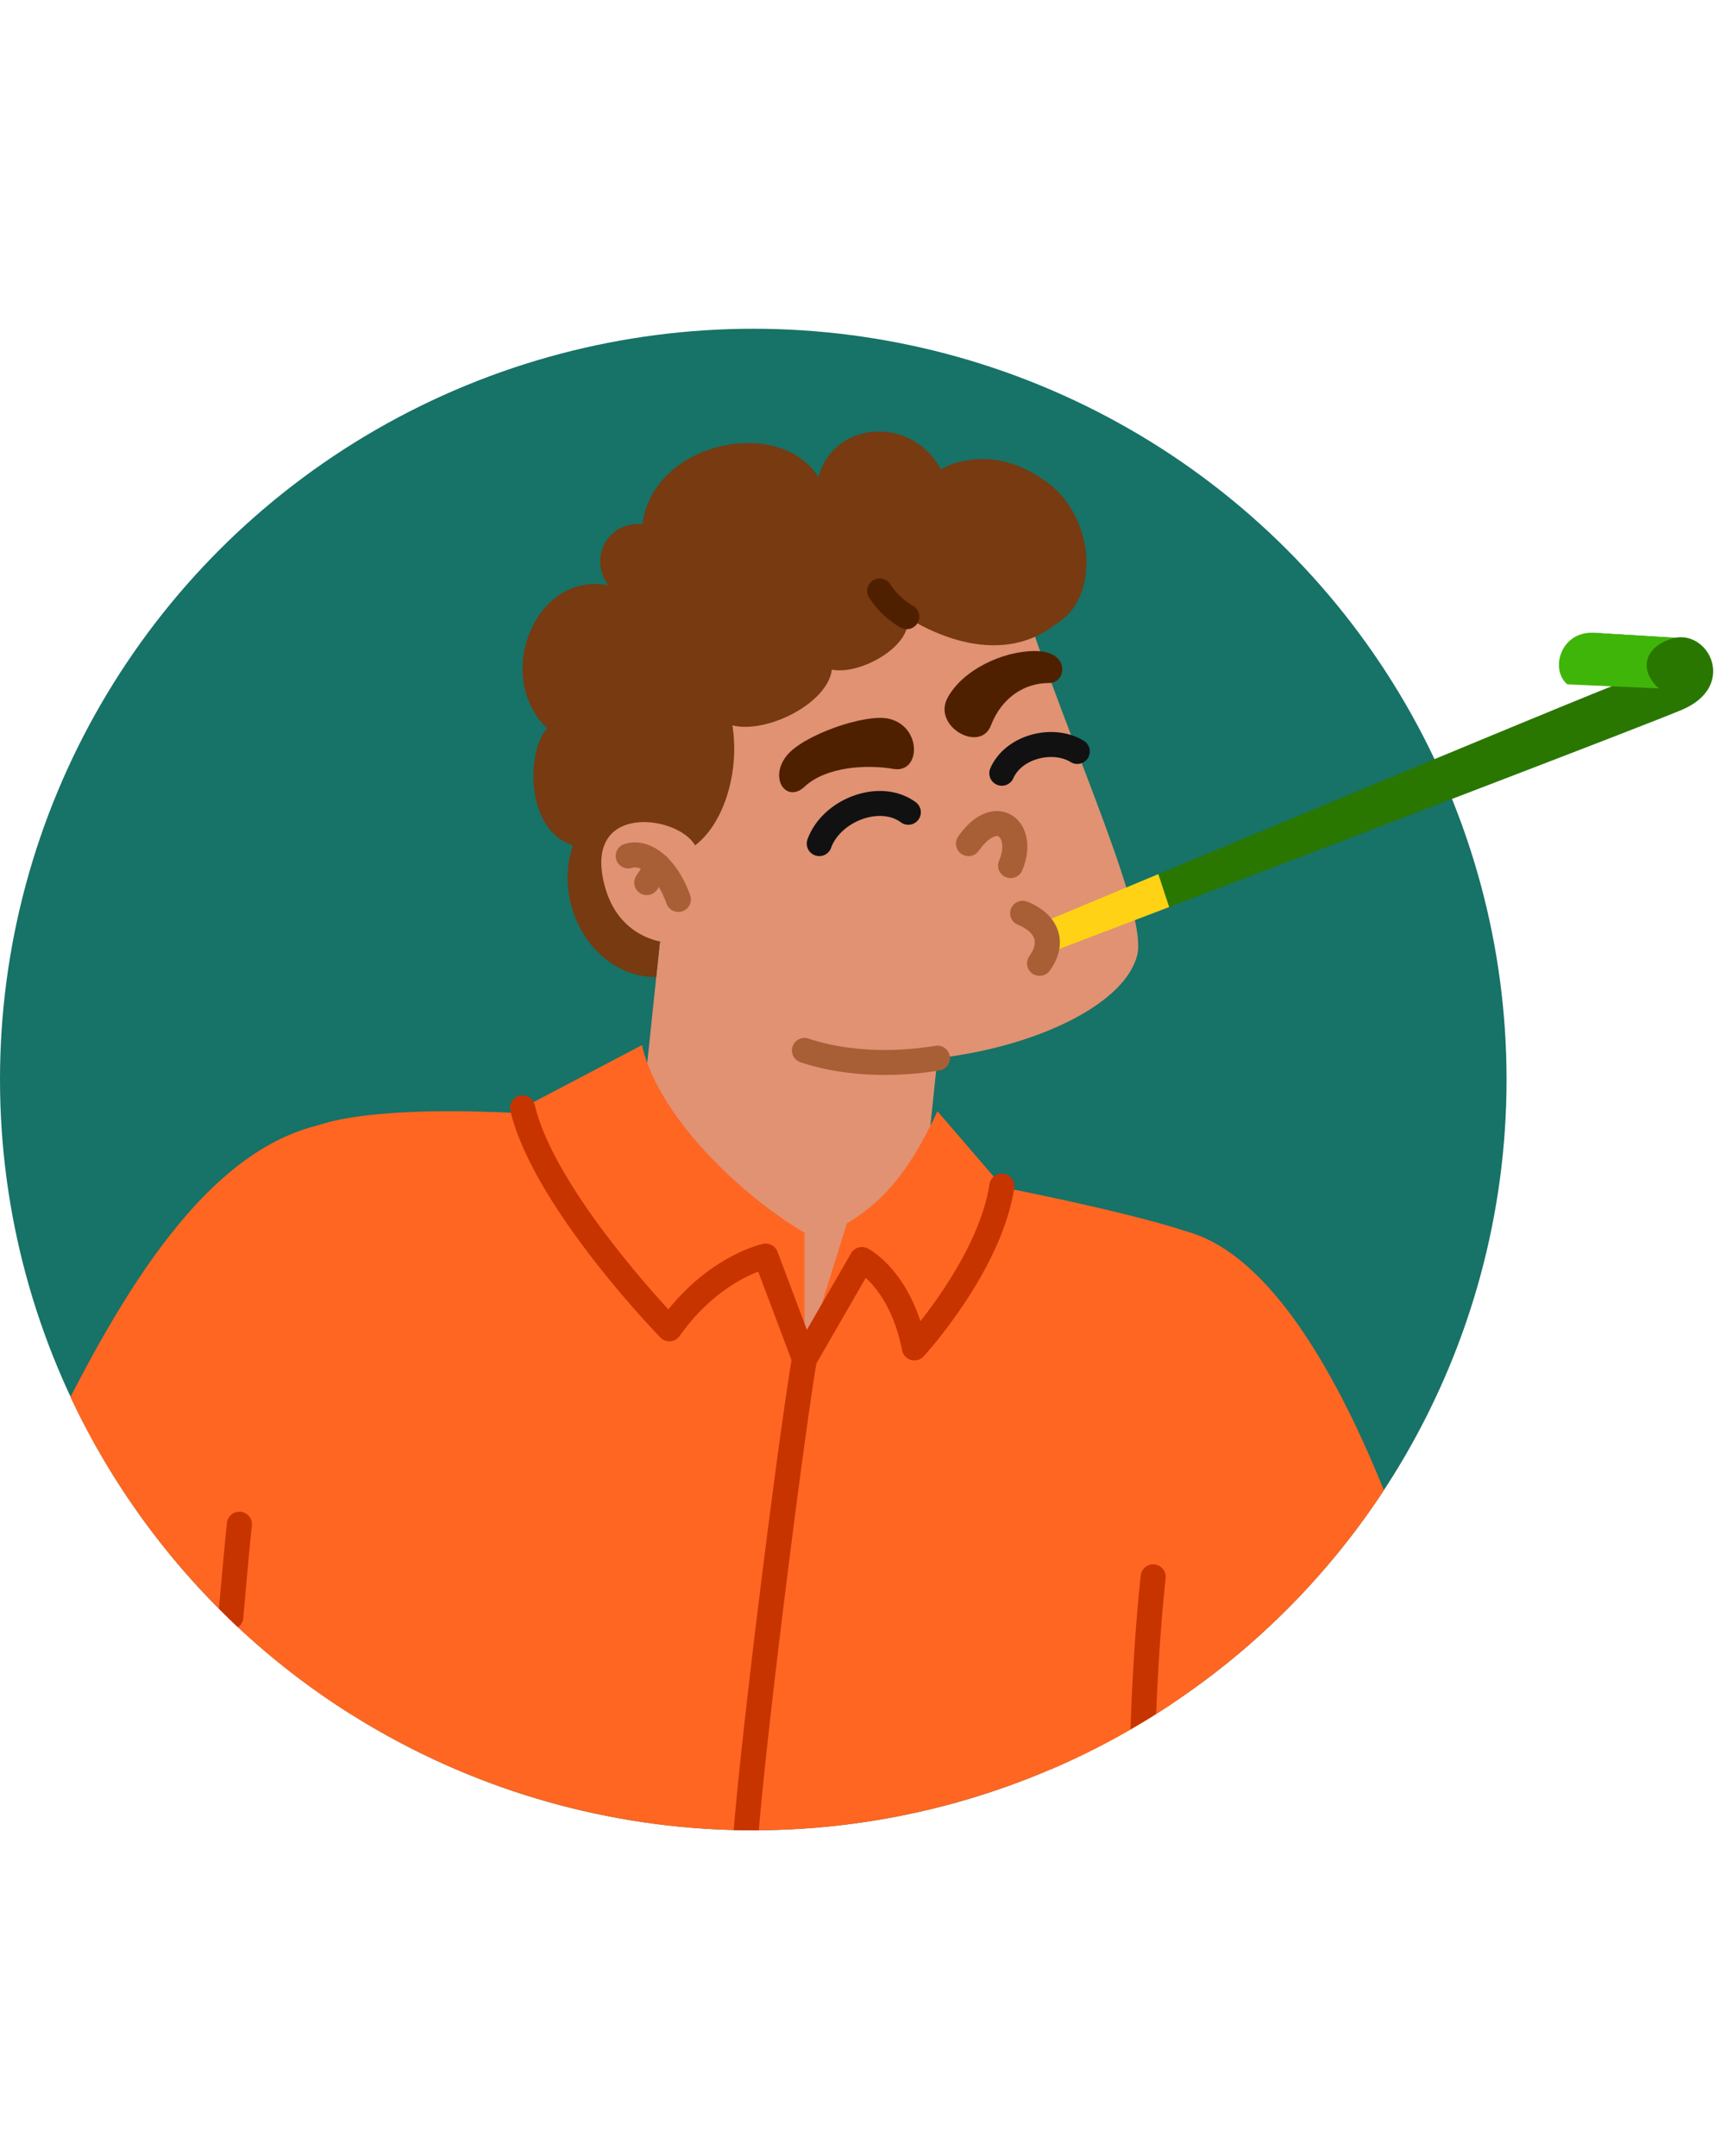 <svg xmlns="http://www.w3.org/2000/svg" viewBox="0 0 318 400" width="318" height="400"><path fill="#FFF" d="M0 0h318v400H0z"/><g transform="translate(0.0 61.0) rotate(0.0 159.0 139.5) scale(0.31 0.309)"><svg width="1025.328" height="901.658" viewBox="0 0 1025.328 901.658"><clipPath id="a"><circle cx="450.829" cy="450.829" r="450.829"/></clipPath><circle cx="450.829" cy="450.829" fill="#177267" r="450.829"/><path d="M709.814 541.973c-37.726-12.68-130.952-31.339-154.01-34.183 0 0-111.5-18.426-161.423-27.732s-160.9-16.438-203.657-1.814c-26.018 8.9-43.606 165.025-54.807 295.195a450.932 450.932 0 0 0 565.5 52.21c16.436-116.512 35.967-274.41 8.397-283.676z" fill="#f62"/><path d="m399.919 320.467 171.526 17.886-20.847 199.923a86.228 86.228 0 0 1-94.706 76.82 86.228 86.228 0 0 1-76.82-94.706l20.847-199.923z" fill="#e09273"/><g fill="#f62"><path d="M376.919 477.242c14.787 34.47 95.7 73.441 95.7 73.441l8.863 67.955 35.473-74.425 51.606-40.321 22.458 13.034s-20.937 123.6-111.862 116.107-133.5-153.226-133.5-153.226z"/><path d="m384.239 430.159-71.476 37.682c19.773 51.6 48.09 96.577 87.847 132.669 17.485-21.017 35.132-41.432 57.682-43.674l23.189 61.8v-75.81c-41.922-25.052-88.4-72.333-97.242-112.667zm97.242 188.479 25.382-81.421c25.283-15.106 39.519-36.2 54.2-67.339l38.533 44.9C590.314 547.51 572.2 579.889 547.245 612c-6.7-25.775-15.087-47.942-31.408-53.1zm346.776 78.841c-32.957-81.765-73.021-143.344-118.443-155.506-56.359-15.09-130.723 126.612-100.222 251.781 0 0 7.356 29.948 19.737 71.177a452.557 452.557 0 0 0 198.928-167.452zM190.724 478.244C129.057 493.053 82.27 563.233 42.169 641.46a452.749 452.749 0 0 0 167.972 190.631C238.318 771.986 260 717.624 260 717.624c39.331-84.709 24.226-261.836-69.276-239.38z"/></g><path d="M481.483 626.138q-.306 0-.613-.025a7.5 7.5 0 0 1-6.411-4.84l-20.676-55.106a85.9 85.9 0 0 0-11.523 5.553c-9.371 5.376-23.138 15.482-35.512 33.1a7.5 7.5 0 0 1-11.527.906c-3.116-3.221-76.483-79.517-89.761-136.173a7.5 7.5 0 0 1 14.605-3.423c10.23 43.653 62.116 103.241 79.928 122.722 26.061-32.43 55.4-39.065 56.724-39.349a7.5 7.5 0 0 1 8.6 4.7l17.6 46.9 26.422-45.94a7.5 7.5 0 0 1 9.886-2.954c.958.484 20.973 10.963 31.628 43.716 13.177-16.8 36.459-50.25 41.329-82.273a7.5 7.5 0 0 1 14.829 2.256c-7.533 49.533-52.321 99.062-54.224 101.146a7.5 7.5 0 0 1-12.9-3.628c-3.831-19.732-11.4-31.889-17.077-38.613a53.275 53.275 0 0 0-4.661-4.881l-30.162 52.443a7.5 7.5 0 0 1-6.504 3.763z" fill="#c83400"/><g clip-path="url(#a)" fill="#c83400"><path d="M446.649 908.812q-.31 0-.626-.026a7.5 7.5 0 0 1-6.857-8.092c5.787-70.032 28.2-245.623 34.931-283.373a7.5 7.5 0 0 1 14.767 2.634c-6.521 36.559-29.127 213.95-34.749 281.974a7.5 7.5 0 0 1-7.466 6.883zm237.484-61.069h-.239a7.5 7.5 0 0 1-7.262-7.731c.751-23.989 2.74-60.572 6.072-91.3a7.5 7.5 0 1 1 14.912 1.617c-3.286 30.308-5.25 66.444-5.992 90.155a7.5 7.5 0 0 1-7.491 7.259zm-546.01-66.609q-.333 0-.67-.03a7.5 7.5 0 0 1-6.809-8.132c2.264-25.582 4.083-45.942 5.175-55.884a7.5 7.5 0 1 1 14.91 1.637c-1.076 9.8-2.887 30.076-5.144 55.569a7.5 7.5 0 0 1-7.462 6.84z"/></g><path d="M606.586 143.49c22.244 82.536 81.476 204.33 73.954 232.944-12.421 47.248-139.881 82.41-214.6 51.643-86.863-35.767-86.1-113.676-93.385-183.1C357.6 102.376 584.072 59.947 606.586 143.49z" fill="#e09273"/><path d="M416.011 310.234c18.164-14.019 26.606-45.771 22.3-72.084 20.49 5.207 57.073-13.176 59.538-33.44 17.938 3.47 49.6-15.525 44.858-31.808 0 0 50.171 35.762 89.715 4.078 31.583-25.3 15.137-68.935-3.594-82.994-27.438-20.594-54.687-16.752-65.6-9.411-17.847-33.207-64.984-28.986-73.4 4.707-22.544-37.211-98.942-21.818-105.328 28.024-20.534-1.808-32.514 20-20.534 36.7-44.135-8.258-68.783 55.212-36.407 86.045-11.517 10.676-14.794 60.258 15.328 70.181-12.359 36.321 12.629 79.141 49.861 79.051l2.121-20.346z" fill="#773a11"/><path d="M416.011 310.234c-10.458-18.5-68.494-26.223-53.764 25.515 9.6 33.716 41.918 36.45 53.764 30.983s11.847-35.539 0-56.498z" fill="#e09273"/><path d="M599.589 274.412a7.5 7.5 0 0 1-6.876-10.489c3.988-9.189 12.482-16.394 23.3-19.767 11.419-3.56 23.642-2.32 32.7 3.32a7.5 7.5 0 0 1-7.929 12.733c-5.324-3.315-13.105-3.978-20.306-1.733-6.653 2.074-11.759 6.236-14.009 11.42a7.5 7.5 0 0 1-6.88 4.516zm-109.255 42.255a7.507 7.507 0 0 1-7.068-10.012c4.393-12.371 15.882-22.735 29.982-27.046 12.782-3.906 25.459-2.2 34.782 4.686a7.5 7.5 0 1 1-8.911 12.066c-5.463-4.035-13.3-4.912-21.485-2.407-9.5 2.9-17.441 9.86-20.233 17.72a7.5 7.5 0 0 1-7.067 4.993z" fill="#111"/><path d="M604.827 329.889a7.505 7.505 0 0 1-6.884-10.471c3.483-8.08 1.464-13.548-.334-14.554-1.721-.964-6.526 1.076-11.835 8.618a7.5 7.5 0 0 1-12.266-8.635c11.416-16.217 23.72-17.387 31.426-13.073 9.925 5.554 12.777 19.677 6.783 33.582a7.5 7.5 0 0 1-6.89 4.533z" fill="#a85f36"/><path d="M567.17 221.5c-9.408 17.307 19.456 33.473 25.881 16.728 6.541-17.051 20.4-25.585 34.923-25.5 10.247.063 13.117-19.193-8.549-19.2-19.549.002-43.24 11.392-52.255 27.972zm-35.206 12.675c-14.121-3.284-51.49 9.887-61.173 22.212-10.844 13.8 0 28.671 10.69 18.635 12.868-12.082 37.011-13.5 53.3-10.706s17.198-25.486-2.817-30.141z" fill="#4f2000"/><path d="M693.232 327.482c95.716-40.066 255.849-106.982 272.787-113.335 24.328-9.123 12.164-32.612-13.38-31.626l49.872 3.041c20.678-4.027 36.879 29.2 4.257 43.181-19.591 8.4-201.649 78.194-307.041 118.521-43.911 16.802-48.251-2.303-6.495-19.782z" fill="#297700"/><path d="M952.639 182.521c-18.993 0-24.935 22.373-14.6 31.018l54.7 2.419c-12.122-11.064-9.081-25.53 9.773-30.4z" fill="#40b509"/><path d="m621.979 357.33 3.234 18.423 74.514-28.489-6.495-19.782z" fill="#ffd215"/><path d="M405.984 350.2a7.5 7.5 0 0 1-7.069-4.994c-4.985-14.055-14.074-23.49-20.7-21.47a7.5 7.5 0 1 1-4.367-14.35c15.022-4.575 31.145 8.095 39.2 30.805a7.5 7.5 0 0 1-7.068 10.009z" fill="#a85f36"/><path d="M387.086 340.078a7.5 7.5 0 0 1-6.281-11.59l6.626-10.19a7.5 7.5 0 0 1 12.576 8.178l-6.627 10.19a7.493 7.493 0 0 1-6.294 3.412zm235.08 48.497a7.5 7.5 0 0 1-6.081-11.882c1.912-2.656 3.971-6.588 2.925-10.24-.944-3.295-4.424-6.322-9.8-8.524a7.5 7.5 0 1 1 5.686-13.881c12.451 5.1 16.95 12.753 18.532 18.274 1.491 5.2 1.805 13.444-5.171 23.135a7.493 7.493 0 0 1-6.091 3.118zm-92.622 59.497c-23.529 0-40.806-4.353-50.47-7.627a7.5 7.5 0 0 1 4.813-14.207c12.39 4.2 38.737 10.342 75.979 4.341a7.5 7.5 0 1 1 2.387 14.809 205.533 205.533 0 0 1-32.709 2.684z" fill="#a85f36"/><path d="M534.613 118.37c5.087-19.67 20.967-29.287 28.61-33.795 13.674-8.066 39.949-11.625 65.6 9.411s29.535 67.37 3.594 82.994-53.253 14.493-78.947 2.221-22.97-44.928-18.857-60.831z" fill="#773a11"/><path d="M542.688 180.4a7.439 7.439 0 0 1-3.46-.855 55.009 55.009 0 0 1-19.063-18.1 7.5 7.5 0 1 1 12.713-7.962 40.2 40.2 0 0 0 13.336 12.793 7.506 7.506 0 0 1-3.526 14.128z" fill="#4f2000"/></svg></g></svg>